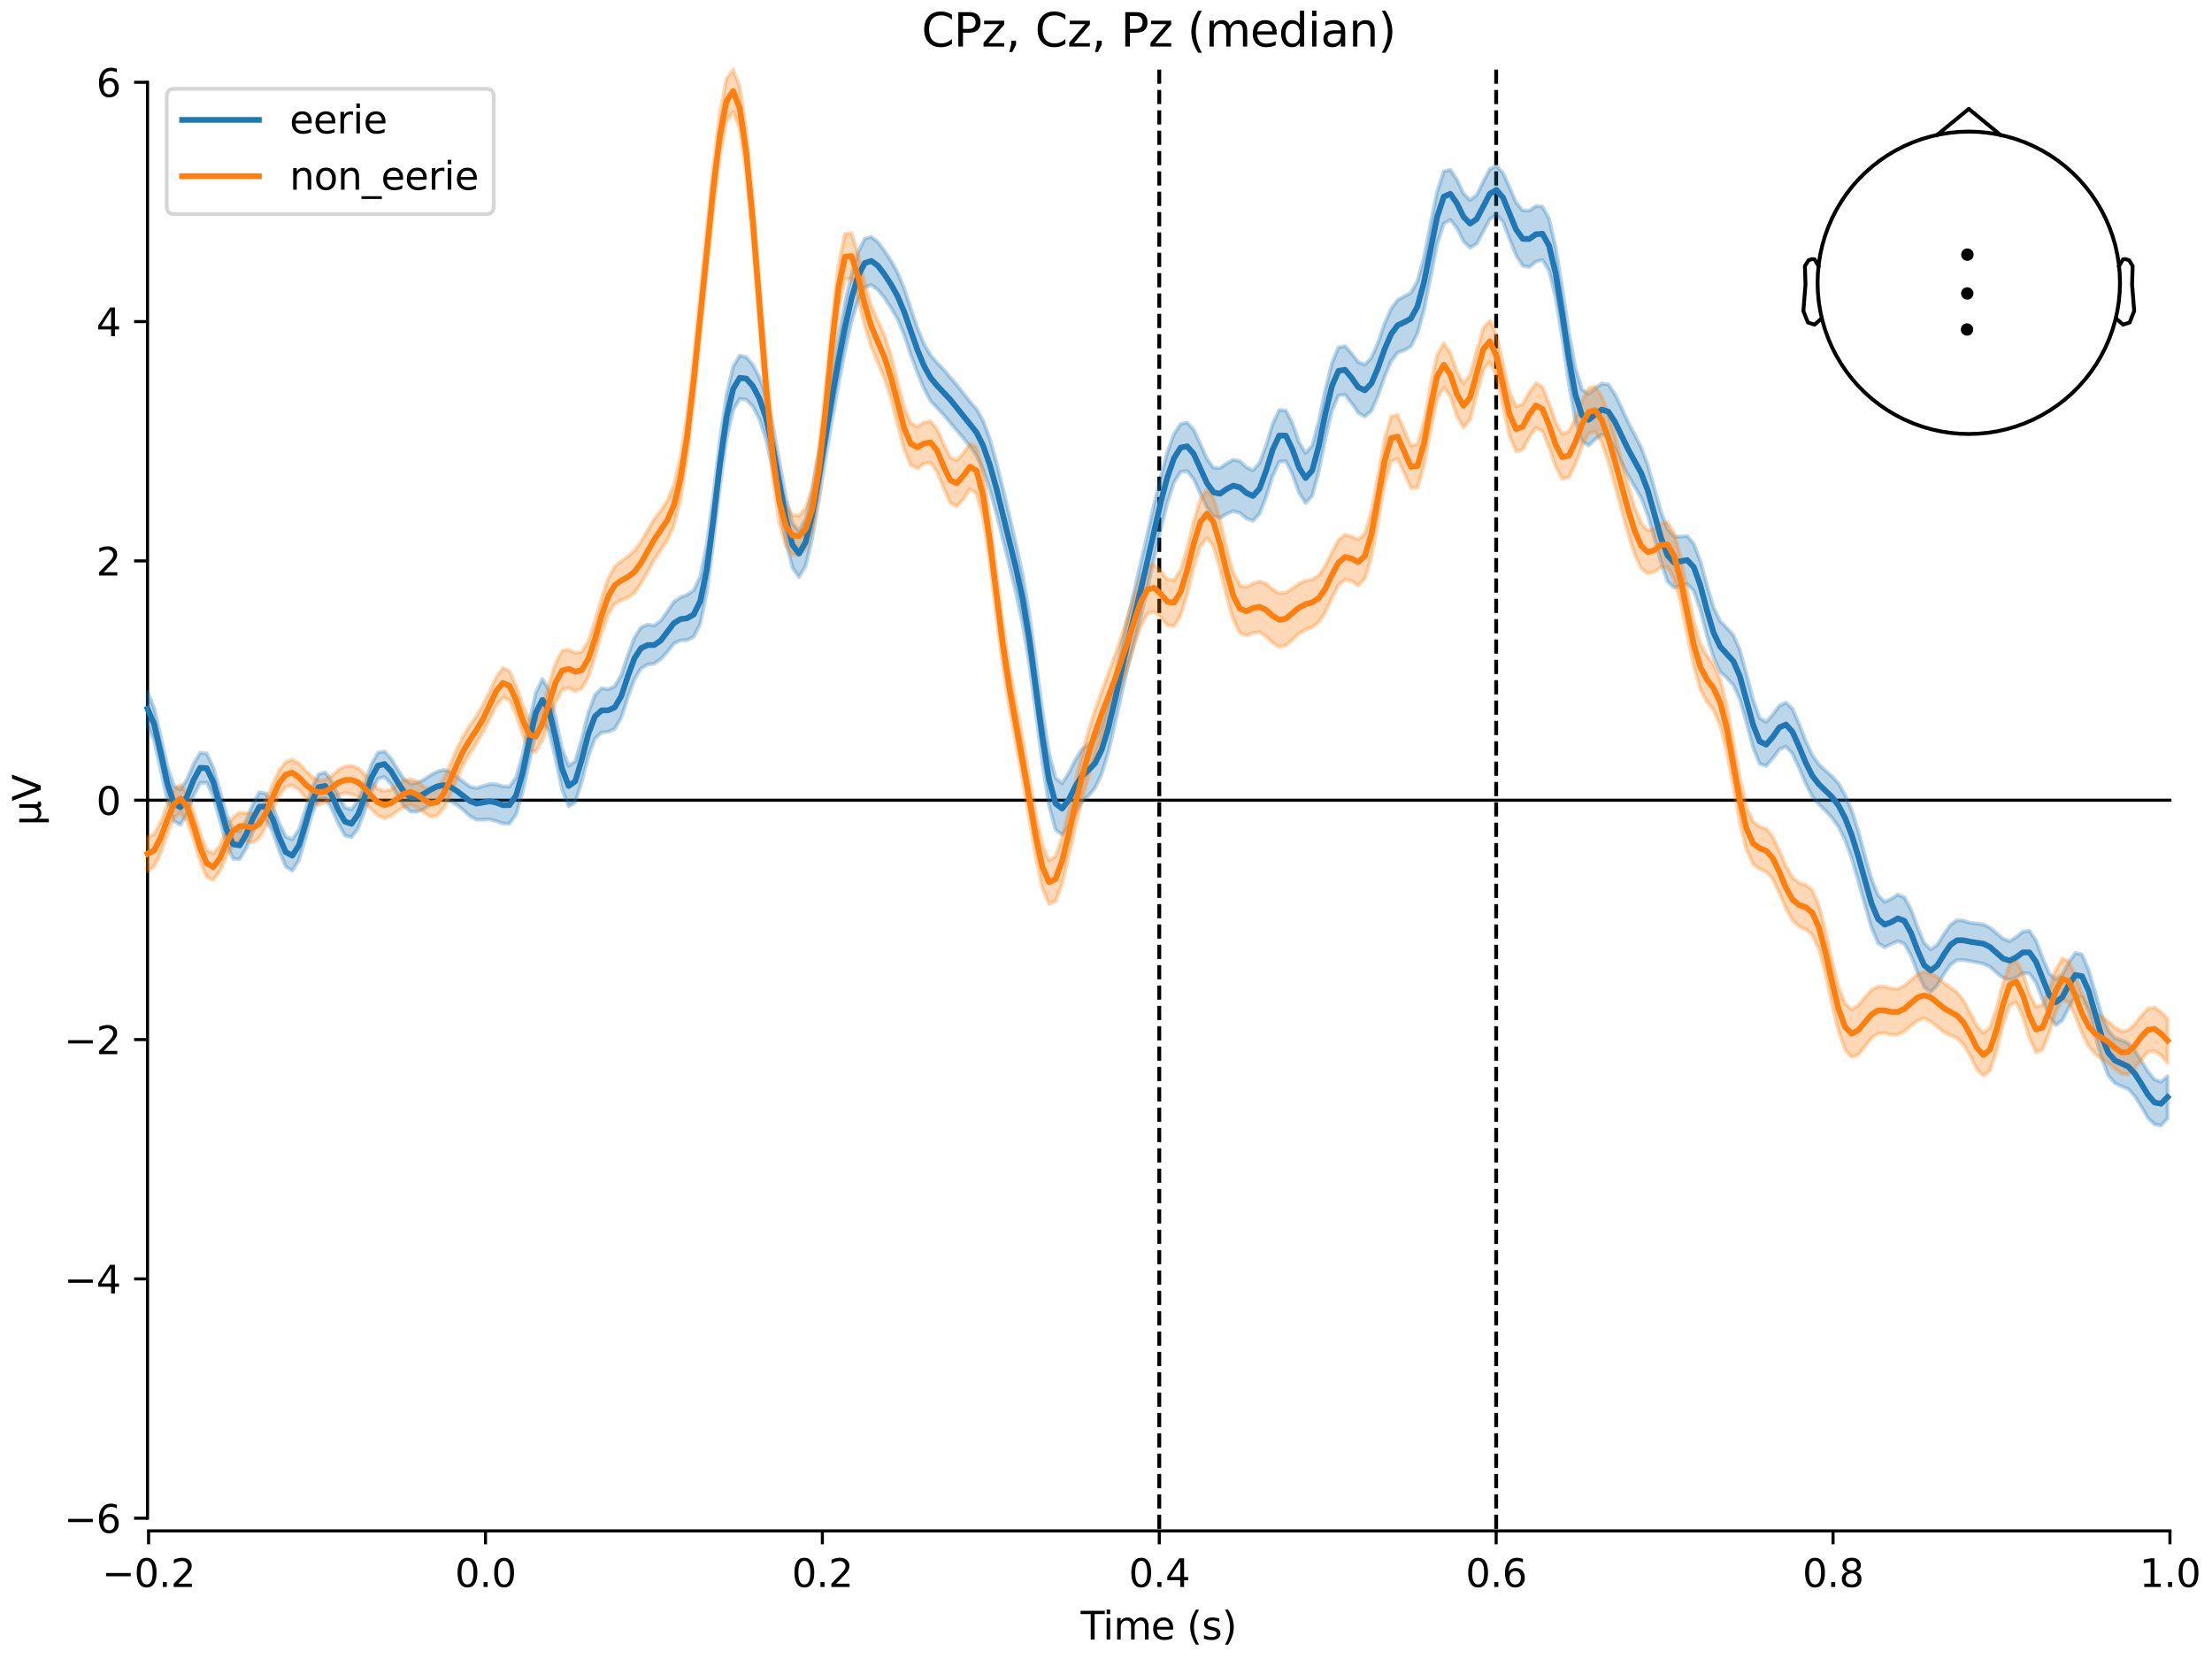 <?xml version="1.0" encoding="utf-8" standalone="no"?>
<!DOCTYPE svg PUBLIC "-//W3C//DTD SVG 1.1//EN"
  "http://www.w3.org/Graphics/SVG/1.1/DTD/svg11.dtd">
<svg xmlns:xlink="http://www.w3.org/1999/xlink" width="576pt" height="432pt" viewBox="0 0 576 432" xmlns="http://www.w3.org/2000/svg" version="1.1">
 <defs>
  <style type="text/css">*{stroke-linejoin: round; stroke-linecap: butt}</style>
 </defs>
 <g id="figure_1">
  <g id="patch_1">
   <path d="M 0 432 
L 576 432 
L 576 0 
L 0 0 
z
" style="fill: #ffffff"/>
  </g>
  <g id="axes_1">
   <g id="patch_2">
    <path d="M 38.421 398.644 
L 565.048 398.644 
L 565.048 18.118 
L 38.421 18.118 
L 38.421 398.644 
z
" style="fill: none; opacity: 0"/>
   </g>
   <g id="patch_3">
    <path d="M 38.421 395.341 
L 38.421 21.421 
" style="fill: none; stroke: #000000; stroke-width: 0.8; stroke-linejoin: miter; stroke-linecap: square"/>
   </g>
   <g id="LineCollection_1">
    <path d="M 301.871 18.118 
L 301.871 398.644 
" clip-path="url(#pde6bb5e20a)" style="fill: none; stroke-dasharray: 3.7,1.6; stroke-dashoffset: 0; stroke: #000000"/>
    <path d="M 389.597 18.118 
L 389.597 398.644 
" clip-path="url(#pde6bb5e20a)" style="fill: none; stroke-dasharray: 3.7,1.6; stroke-dashoffset: 0; stroke: #000000"/>
   </g>
   <g id="matplotlib.axis_1">
    <g id="xtick_1">
     <g id="line2d_1">
      <defs>
       <path id="mea0dde6321" d="M 0 0 
L 0 3.5 
" style="stroke: #000000; stroke-width: 0.8"/>
      </defs>
      <g>
       <use xlink:href="#mea0dde6321" x="38.695" y="398.644" style="stroke: #000000; stroke-width: 0.8"/>
      </g>
     </g>
     <g id="text_1">
      <!-- −0.2 -->
      <g transform="translate(26.553 413.242) scale(0.1 -0.1)">
       <defs>
        <path id="DejaVuSans-2212" d="M 678 2272 
L 4684 2272 
L 4684 1741 
L 678 1741 
L 678 2272 
z
" transform="scale(0.016)"/>
        <path id="DejaVuSans-30" d="M 2034 4250 
Q 1547 4250 1301 3770 
Q 1056 3291 1056 2328 
Q 1056 1369 1301 889 
Q 1547 409 2034 409 
Q 2525 409 2770 889 
Q 3016 1369 3016 2328 
Q 3016 3291 2770 3770 
Q 2525 4250 2034 4250 
z
M 2034 4750 
Q 2819 4750 3233 4129 
Q 3647 3509 3647 2328 
Q 3647 1150 3233 529 
Q 2819 -91 2034 -91 
Q 1250 -91 836 529 
Q 422 1150 422 2328 
Q 422 3509 836 4129 
Q 1250 4750 2034 4750 
z
" transform="scale(0.016)"/>
        <path id="DejaVuSans-2e" d="M 684 794 
L 1344 794 
L 1344 0 
L 684 0 
L 684 794 
z
" transform="scale(0.016)"/>
        <path id="DejaVuSans-32" d="M 1228 531 
L 3431 531 
L 3431 0 
L 469 0 
L 469 531 
Q 828 903 1448 1529 
Q 2069 2156 2228 2338 
Q 2531 2678 2651 2914 
Q 2772 3150 2772 3378 
Q 2772 3750 2511 3984 
Q 2250 4219 1831 4219 
Q 1534 4219 1204 4116 
Q 875 4013 500 3803 
L 500 4441 
Q 881 4594 1212 4672 
Q 1544 4750 1819 4750 
Q 2544 4750 2975 4387 
Q 3406 4025 3406 3419 
Q 3406 3131 3298 2873 
Q 3191 2616 2906 2266 
Q 2828 2175 2409 1742 
Q 1991 1309 1228 531 
z
" transform="scale(0.016)"/>
       </defs>
       <use xlink:href="#DejaVuSans-2212"/>
       <use xlink:href="#DejaVuSans-30" transform="translate(83.789 0)"/>
       <use xlink:href="#DejaVuSans-2e" transform="translate(147.412 0)"/>
       <use xlink:href="#DejaVuSans-32" transform="translate(179.199 0)"/>
      </g>
     </g>
    </g>
    <g id="xtick_2">
     <g id="line2d_2">
      <g>
       <use xlink:href="#mea0dde6321" x="126.42" y="398.644" style="stroke: #000000; stroke-width: 0.8"/>
      </g>
     </g>
     <g id="text_2">
      <!-- 0.0 -->
      <g transform="translate(118.469 413.242) scale(0.1 -0.1)">
       <use xlink:href="#DejaVuSans-30"/>
       <use xlink:href="#DejaVuSans-2e" transform="translate(63.623 0)"/>
       <use xlink:href="#DejaVuSans-30" transform="translate(95.41 0)"/>
      </g>
     </g>
    </g>
    <g id="xtick_3">
     <g id="line2d_3">
      <g>
       <use xlink:href="#mea0dde6321" x="214.146" y="398.644" style="stroke: #000000; stroke-width: 0.8"/>
      </g>
     </g>
     <g id="text_3">
      <!-- 0.2 -->
      <g transform="translate(206.194 413.242) scale(0.1 -0.1)">
       <use xlink:href="#DejaVuSans-30"/>
       <use xlink:href="#DejaVuSans-2e" transform="translate(63.623 0)"/>
       <use xlink:href="#DejaVuSans-32" transform="translate(95.41 0)"/>
      </g>
     </g>
    </g>
    <g id="xtick_4">
     <g id="line2d_4">
      <g>
       <use xlink:href="#mea0dde6321" x="301.871" y="398.644" style="stroke: #000000; stroke-width: 0.8"/>
      </g>
     </g>
     <g id="text_4">
      <!-- 0.4 -->
      <g transform="translate(293.92 413.242) scale(0.1 -0.1)">
       <defs>
        <path id="DejaVuSans-34" d="M 2419 4116 
L 825 1625 
L 2419 1625 
L 2419 4116 
z
M 2253 4666 
L 3047 4666 
L 3047 1625 
L 3713 1625 
L 3713 1100 
L 3047 1100 
L 3047 0 
L 2419 0 
L 2419 1100 
L 313 1100 
L 313 1709 
L 2253 4666 
z
" transform="scale(0.016)"/>
       </defs>
       <use xlink:href="#DejaVuSans-30"/>
       <use xlink:href="#DejaVuSans-2e" transform="translate(63.623 0)"/>
       <use xlink:href="#DejaVuSans-34" transform="translate(95.41 0)"/>
      </g>
     </g>
    </g>
    <g id="xtick_5">
     <g id="line2d_5">
      <g>
       <use xlink:href="#mea0dde6321" x="389.597" y="398.644" style="stroke: #000000; stroke-width: 0.8"/>
      </g>
     </g>
     <g id="text_5">
      <!-- 0.6 -->
      <g transform="translate(381.645 413.242) scale(0.1 -0.1)">
       <defs>
        <path id="DejaVuSans-36" d="M 2113 2584 
Q 1688 2584 1439 2293 
Q 1191 2003 1191 1497 
Q 1191 994 1439 701 
Q 1688 409 2113 409 
Q 2538 409 2786 701 
Q 3034 994 3034 1497 
Q 3034 2003 2786 2293 
Q 2538 2584 2113 2584 
z
M 3366 4563 
L 3366 3988 
Q 3128 4100 2886 4159 
Q 2644 4219 2406 4219 
Q 1781 4219 1451 3797 
Q 1122 3375 1075 2522 
Q 1259 2794 1537 2939 
Q 1816 3084 2150 3084 
Q 2853 3084 3261 2657 
Q 3669 2231 3669 1497 
Q 3669 778 3244 343 
Q 2819 -91 2113 -91 
Q 1303 -91 875 529 
Q 447 1150 447 2328 
Q 447 3434 972 4092 
Q 1497 4750 2381 4750 
Q 2619 4750 2861 4703 
Q 3103 4656 3366 4563 
z
" transform="scale(0.016)"/>
       </defs>
       <use xlink:href="#DejaVuSans-30"/>
       <use xlink:href="#DejaVuSans-2e" transform="translate(63.623 0)"/>
       <use xlink:href="#DejaVuSans-36" transform="translate(95.41 0)"/>
      </g>
     </g>
    </g>
    <g id="xtick_6">
     <g id="line2d_6">
      <g>
       <use xlink:href="#mea0dde6321" x="477.323" y="398.644" style="stroke: #000000; stroke-width: 0.8"/>
      </g>
     </g>
     <g id="text_6">
      <!-- 0.8 -->
      <g transform="translate(469.371 413.242) scale(0.1 -0.1)">
       <defs>
        <path id="DejaVuSans-38" d="M 2034 2216 
Q 1584 2216 1326 1975 
Q 1069 1734 1069 1313 
Q 1069 891 1326 650 
Q 1584 409 2034 409 
Q 2484 409 2743 651 
Q 3003 894 3003 1313 
Q 3003 1734 2745 1975 
Q 2488 2216 2034 2216 
z
M 1403 2484 
Q 997 2584 770 2862 
Q 544 3141 544 3541 
Q 544 4100 942 4425 
Q 1341 4750 2034 4750 
Q 2731 4750 3128 4425 
Q 3525 4100 3525 3541 
Q 3525 3141 3298 2862 
Q 3072 2584 2669 2484 
Q 3125 2378 3379 2068 
Q 3634 1759 3634 1313 
Q 3634 634 3220 271 
Q 2806 -91 2034 -91 
Q 1263 -91 848 271 
Q 434 634 434 1313 
Q 434 1759 690 2068 
Q 947 2378 1403 2484 
z
M 1172 3481 
Q 1172 3119 1398 2916 
Q 1625 2713 2034 2713 
Q 2441 2713 2670 2916 
Q 2900 3119 2900 3481 
Q 2900 3844 2670 4047 
Q 2441 4250 2034 4250 
Q 1625 4250 1398 4047 
Q 1172 3844 1172 3481 
z
" transform="scale(0.016)"/>
       </defs>
       <use xlink:href="#DejaVuSans-30"/>
       <use xlink:href="#DejaVuSans-2e" transform="translate(63.623 0)"/>
       <use xlink:href="#DejaVuSans-38" transform="translate(95.41 0)"/>
      </g>
     </g>
    </g>
    <g id="xtick_7">
     <g id="line2d_7">
      <g>
       <use xlink:href="#mea0dde6321" x="565.048" y="398.644" style="stroke: #000000; stroke-width: 0.8"/>
      </g>
     </g>
     <g id="text_7">
      <!-- 1.0 -->
      <g transform="translate(557.097 413.242) scale(0.1 -0.1)">
       <defs>
        <path id="DejaVuSans-31" d="M 794 531 
L 1825 531 
L 1825 4091 
L 703 3866 
L 703 4441 
L 1819 4666 
L 2450 4666 
L 2450 531 
L 3481 531 
L 3481 0 
L 794 0 
L 794 531 
z
" transform="scale(0.016)"/>
       </defs>
       <use xlink:href="#DejaVuSans-31"/>
       <use xlink:href="#DejaVuSans-2e" transform="translate(63.623 0)"/>
       <use xlink:href="#DejaVuSans-30" transform="translate(95.41 0)"/>
      </g>
     </g>
    </g>
    <g id="text_8">
     <!-- Time (s) -->
     <g transform="translate(281.405 426.92) scale(0.1 -0.1)">
      <defs>
       <path id="DejaVuSans-54" d="M -19 4666 
L 3928 4666 
L 3928 4134 
L 2272 4134 
L 2272 0 
L 1638 0 
L 1638 4134 
L -19 4134 
L -19 4666 
z
" transform="scale(0.016)"/>
       <path id="DejaVuSans-69" d="M 603 3500 
L 1178 3500 
L 1178 0 
L 603 0 
L 603 3500 
z
M 603 4863 
L 1178 4863 
L 1178 4134 
L 603 4134 
L 603 4863 
z
" transform="scale(0.016)"/>
       <path id="DejaVuSans-6d" d="M 3328 2828 
Q 3544 3216 3844 3400 
Q 4144 3584 4550 3584 
Q 5097 3584 5394 3201 
Q 5691 2819 5691 2113 
L 5691 0 
L 5113 0 
L 5113 2094 
Q 5113 2597 4934 2840 
Q 4756 3084 4391 3084 
Q 3944 3084 3684 2787 
Q 3425 2491 3425 1978 
L 3425 0 
L 2847 0 
L 2847 2094 
Q 2847 2600 2669 2842 
Q 2491 3084 2119 3084 
Q 1678 3084 1418 2786 
Q 1159 2488 1159 1978 
L 1159 0 
L 581 0 
L 581 3500 
L 1159 3500 
L 1159 2956 
Q 1356 3278 1631 3431 
Q 1906 3584 2284 3584 
Q 2666 3584 2933 3390 
Q 3200 3197 3328 2828 
z
" transform="scale(0.016)"/>
       <path id="DejaVuSans-65" d="M 3597 1894 
L 3597 1613 
L 953 1613 
Q 991 1019 1311 708 
Q 1631 397 2203 397 
Q 2534 397 2845 478 
Q 3156 559 3463 722 
L 3463 178 
Q 3153 47 2828 -22 
Q 2503 -91 2169 -91 
Q 1331 -91 842 396 
Q 353 884 353 1716 
Q 353 2575 817 3079 
Q 1281 3584 2069 3584 
Q 2775 3584 3186 3129 
Q 3597 2675 3597 1894 
z
M 3022 2063 
Q 3016 2534 2758 2815 
Q 2500 3097 2075 3097 
Q 1594 3097 1305 2825 
Q 1016 2553 972 2059 
L 3022 2063 
z
" transform="scale(0.016)"/>
       <path id="DejaVuSans-20" transform="scale(0.016)"/>
       <path id="DejaVuSans-28" d="M 1984 4856 
Q 1566 4138 1362 3434 
Q 1159 2731 1159 2009 
Q 1159 1288 1364 580 
Q 1569 -128 1984 -844 
L 1484 -844 
Q 1016 -109 783 600 
Q 550 1309 550 2009 
Q 550 2706 781 3412 
Q 1013 4119 1484 4856 
L 1984 4856 
z
" transform="scale(0.016)"/>
       <path id="DejaVuSans-73" d="M 2834 3397 
L 2834 2853 
Q 2591 2978 2328 3040 
Q 2066 3103 1784 3103 
Q 1356 3103 1142 2972 
Q 928 2841 928 2578 
Q 928 2378 1081 2264 
Q 1234 2150 1697 2047 
L 1894 2003 
Q 2506 1872 2764 1633 
Q 3022 1394 3022 966 
Q 3022 478 2636 193 
Q 2250 -91 1575 -91 
Q 1294 -91 989 -36 
Q 684 19 347 128 
L 347 722 
Q 666 556 975 473 
Q 1284 391 1588 391 
Q 1994 391 2212 530 
Q 2431 669 2431 922 
Q 2431 1156 2273 1281 
Q 2116 1406 1581 1522 
L 1381 1569 
Q 847 1681 609 1914 
Q 372 2147 372 2553 
Q 372 3047 722 3315 
Q 1072 3584 1716 3584 
Q 2034 3584 2315 3537 
Q 2597 3491 2834 3397 
z
" transform="scale(0.016)"/>
       <path id="DejaVuSans-29" d="M 513 4856 
L 1013 4856 
Q 1481 4119 1714 3412 
Q 1947 2706 1947 2009 
Q 1947 1309 1714 600 
Q 1481 -109 1013 -844 
L 513 -844 
Q 928 -128 1133 580 
Q 1338 1288 1338 2009 
Q 1338 2731 1133 3434 
Q 928 4138 513 4856 
z
" transform="scale(0.016)"/>
      </defs>
      <use xlink:href="#DejaVuSans-54"/>
      <use xlink:href="#DejaVuSans-69" transform="translate(57.959 0)"/>
      <use xlink:href="#DejaVuSans-6d" transform="translate(85.742 0)"/>
      <use xlink:href="#DejaVuSans-65" transform="translate(183.154 0)"/>
      <use xlink:href="#DejaVuSans-20" transform="translate(244.678 0)"/>
      <use xlink:href="#DejaVuSans-28" transform="translate(276.465 0)"/>
      <use xlink:href="#DejaVuSans-73" transform="translate(315.479 0)"/>
      <use xlink:href="#DejaVuSans-29" transform="translate(367.578 0)"/>
     </g>
    </g>
   </g>
   <g id="matplotlib.axis_2">
    <g id="ytick_1">
     <g id="line2d_8">
      <defs>
       <path id="m5234a32877" d="M 0 0 
L -3.5 0 
" style="stroke: #000000; stroke-width: 0.8"/>
      </defs>
      <g>
       <use xlink:href="#m5234a32877" x="38.421" y="395.341" style="stroke: #000000; stroke-width: 0.8"/>
      </g>
     </g>
     <g id="text_9">
      <!-- −6 -->
      <g transform="translate(16.678 399.14) scale(0.1 -0.1)">
       <use xlink:href="#DejaVuSans-2212"/>
       <use xlink:href="#DejaVuSans-36" transform="translate(83.789 0)"/>
      </g>
     </g>
    </g>
    <g id="ytick_2">
     <g id="line2d_9">
      <g>
       <use xlink:href="#m5234a32877" x="38.421" y="333.021" style="stroke: #000000; stroke-width: 0.8"/>
      </g>
     </g>
     <g id="text_10">
      <!-- −4 -->
      <g transform="translate(16.678 336.82) scale(0.1 -0.1)">
       <use xlink:href="#DejaVuSans-2212"/>
       <use xlink:href="#DejaVuSans-34" transform="translate(83.789 0)"/>
      </g>
     </g>
    </g>
    <g id="ytick_3">
     <g id="line2d_10">
      <g>
       <use xlink:href="#m5234a32877" x="38.421" y="270.701" style="stroke: #000000; stroke-width: 0.8"/>
      </g>
     </g>
     <g id="text_11">
      <!-- −2 -->
      <g transform="translate(16.678 274.5) scale(0.1 -0.1)">
       <use xlink:href="#DejaVuSans-2212"/>
       <use xlink:href="#DejaVuSans-32" transform="translate(83.789 0)"/>
      </g>
     </g>
    </g>
    <g id="ytick_4">
     <g id="line2d_11">
      <g>
       <use xlink:href="#m5234a32877" x="38.421" y="208.381" style="stroke: #000000; stroke-width: 0.8"/>
      </g>
     </g>
     <g id="text_12">
      <!-- 0 -->
      <g transform="translate(25.058 212.18) scale(0.1 -0.1)">
       <use xlink:href="#DejaVuSans-30"/>
      </g>
     </g>
    </g>
    <g id="ytick_5">
     <g id="line2d_12">
      <g>
       <use xlink:href="#m5234a32877" x="38.421" y="146.061" style="stroke: #000000; stroke-width: 0.8"/>
      </g>
     </g>
     <g id="text_13">
      <!-- 2 -->
      <g transform="translate(25.058 149.86) scale(0.1 -0.1)">
       <use xlink:href="#DejaVuSans-32"/>
      </g>
     </g>
    </g>
    <g id="ytick_6">
     <g id="line2d_13">
      <g>
       <use xlink:href="#m5234a32877" x="38.421" y="83.741" style="stroke: #000000; stroke-width: 0.8"/>
      </g>
     </g>
     <g id="text_14">
      <!-- 4 -->
      <g transform="translate(25.058 87.54) scale(0.1 -0.1)">
       <use xlink:href="#DejaVuSans-34"/>
      </g>
     </g>
    </g>
    <g id="ytick_7">
     <g id="line2d_14">
      <g>
       <use xlink:href="#m5234a32877" x="38.421" y="21.421" style="stroke: #000000; stroke-width: 0.8"/>
      </g>
     </g>
     <g id="text_15">
      <!-- 6 -->
      <g transform="translate(25.058 25.221) scale(0.1 -0.1)">
       <use xlink:href="#DejaVuSans-36"/>
      </g>
     </g>
    </g>
    <g id="text_16">
     <!-- µV -->
     <g transform="translate(10.599 214.982) rotate(-90) scale(0.1 -0.1)">
      <defs>
       <path id="DejaVuSans-b5" d="M 544 -1331 
L 544 3500 
L 1119 3500 
L 1119 1325 
Q 1119 872 1334 640 
Q 1550 409 1972 409 
Q 2434 409 2667 671 
Q 2900 934 2900 1459 
L 2900 3500 
L 3475 3500 
L 3475 806 
Q 3475 619 3529 530 
Q 3584 441 3700 441 
Q 3728 441 3778 458 
Q 3828 475 3916 513 
L 3916 50 
Q 3788 -22 3673 -56 
Q 3559 -91 3450 -91 
Q 3234 -91 3106 31 
Q 2978 153 2931 403 
Q 2775 156 2548 32 
Q 2322 -91 2016 -91 
Q 1697 -91 1473 31 
Q 1250 153 1119 397 
L 1119 -1331 
L 544 -1331 
z
" transform="scale(0.016)"/>
       <path id="DejaVuSans-56" d="M 1831 0 
L 50 4666 
L 709 4666 
L 2188 738 
L 3669 4666 
L 4325 4666 
L 2547 0 
L 1831 0 
z
" transform="scale(0.016)"/>
      </defs>
      <use xlink:href="#DejaVuSans-b5"/>
      <use xlink:href="#DejaVuSans-56" transform="translate(63.623 0)"/>
     </g>
    </g>
   </g>
   <g id="patch_4">
    <path d="M 38.695 398.644 
L 565.048 398.644 
" style="fill: none; stroke: #000000; stroke-width: 0.8; stroke-linejoin: miter; stroke-linecap: square"/>
   </g>
   <g id="patch_5">
    <path d="M 38.421 208.381 
L 565.048 208.381 
" style="fill: none; stroke: #000000; stroke-width: 0.8; stroke-linejoin: miter; stroke-linecap: square"/>
   </g>
   <g id="text_17">
    <!-- CPz, Cz, Pz (median) -->
    <g transform="translate(239.964 12.118) scale(0.12 -0.12)">
     <defs>
      <path id="DejaVuSans-43" d="M 4122 4306 
L 4122 3641 
Q 3803 3938 3442 4084 
Q 3081 4231 2675 4231 
Q 1875 4231 1450 3742 
Q 1025 3253 1025 2328 
Q 1025 1406 1450 917 
Q 1875 428 2675 428 
Q 3081 428 3442 575 
Q 3803 722 4122 1019 
L 4122 359 
Q 3791 134 3420 21 
Q 3050 -91 2638 -91 
Q 1578 -91 968 557 
Q 359 1206 359 2328 
Q 359 3453 968 4101 
Q 1578 4750 2638 4750 
Q 3056 4750 3426 4639 
Q 3797 4528 4122 4306 
z
" transform="scale(0.016)"/>
      <path id="DejaVuSans-50" d="M 1259 4147 
L 1259 2394 
L 2053 2394 
Q 2494 2394 2734 2622 
Q 2975 2850 2975 3272 
Q 2975 3691 2734 3919 
Q 2494 4147 2053 4147 
L 1259 4147 
z
M 628 4666 
L 2053 4666 
Q 2838 4666 3239 4311 
Q 3641 3956 3641 3272 
Q 3641 2581 3239 2228 
Q 2838 1875 2053 1875 
L 1259 1875 
L 1259 0 
L 628 0 
L 628 4666 
z
" transform="scale(0.016)"/>
      <path id="DejaVuSans-7a" d="M 353 3500 
L 3084 3500 
L 3084 2975 
L 922 459 
L 3084 459 
L 3084 0 
L 275 0 
L 275 525 
L 2438 3041 
L 353 3041 
L 353 3500 
z
" transform="scale(0.016)"/>
      <path id="DejaVuSans-2c" d="M 750 794 
L 1409 794 
L 1409 256 
L 897 -744 
L 494 -744 
L 750 256 
L 750 794 
z
" transform="scale(0.016)"/>
      <path id="DejaVuSans-64" d="M 2906 2969 
L 2906 4863 
L 3481 4863 
L 3481 0 
L 2906 0 
L 2906 525 
Q 2725 213 2448 61 
Q 2172 -91 1784 -91 
Q 1150 -91 751 415 
Q 353 922 353 1747 
Q 353 2572 751 3078 
Q 1150 3584 1784 3584 
Q 2172 3584 2448 3432 
Q 2725 3281 2906 2969 
z
M 947 1747 
Q 947 1113 1208 752 
Q 1469 391 1925 391 
Q 2381 391 2643 752 
Q 2906 1113 2906 1747 
Q 2906 2381 2643 2742 
Q 2381 3103 1925 3103 
Q 1469 3103 1208 2742 
Q 947 2381 947 1747 
z
" transform="scale(0.016)"/>
      <path id="DejaVuSans-61" d="M 2194 1759 
Q 1497 1759 1228 1600 
Q 959 1441 959 1056 
Q 959 750 1161 570 
Q 1363 391 1709 391 
Q 2188 391 2477 730 
Q 2766 1069 2766 1631 
L 2766 1759 
L 2194 1759 
z
M 3341 1997 
L 3341 0 
L 2766 0 
L 2766 531 
Q 2569 213 2275 61 
Q 1981 -91 1556 -91 
Q 1019 -91 701 211 
Q 384 513 384 1019 
Q 384 1609 779 1909 
Q 1175 2209 1959 2209 
L 2766 2209 
L 2766 2266 
Q 2766 2663 2505 2880 
Q 2244 3097 1772 3097 
Q 1472 3097 1187 3025 
Q 903 2953 641 2809 
L 641 3341 
Q 956 3463 1253 3523 
Q 1550 3584 1831 3584 
Q 2591 3584 2966 3190 
Q 3341 2797 3341 1997 
z
" transform="scale(0.016)"/>
      <path id="DejaVuSans-6e" d="M 3513 2113 
L 3513 0 
L 2938 0 
L 2938 2094 
Q 2938 2591 2744 2837 
Q 2550 3084 2163 3084 
Q 1697 3084 1428 2787 
Q 1159 2491 1159 1978 
L 1159 0 
L 581 0 
L 581 3500 
L 1159 3500 
L 1159 2956 
Q 1366 3272 1645 3428 
Q 1925 3584 2291 3584 
Q 2894 3584 3203 3211 
Q 3513 2838 3513 2113 
z
" transform="scale(0.016)"/>
     </defs>
     <use xlink:href="#DejaVuSans-43"/>
     <use xlink:href="#DejaVuSans-50" transform="translate(69.824 0)"/>
     <use xlink:href="#DejaVuSans-7a" transform="translate(130.127 0)"/>
     <use xlink:href="#DejaVuSans-2c" transform="translate(182.617 0)"/>
     <use xlink:href="#DejaVuSans-20" transform="translate(214.404 0)"/>
     <use xlink:href="#DejaVuSans-43" transform="translate(246.191 0)"/>
     <use xlink:href="#DejaVuSans-7a" transform="translate(316.016 0)"/>
     <use xlink:href="#DejaVuSans-2c" transform="translate(368.506 0)"/>
     <use xlink:href="#DejaVuSans-20" transform="translate(400.293 0)"/>
     <use xlink:href="#DejaVuSans-50" transform="translate(432.08 0)"/>
     <use xlink:href="#DejaVuSans-7a" transform="translate(492.383 0)"/>
     <use xlink:href="#DejaVuSans-20" transform="translate(544.873 0)"/>
     <use xlink:href="#DejaVuSans-28" transform="translate(576.66 0)"/>
     <use xlink:href="#DejaVuSans-6d" transform="translate(615.674 0)"/>
     <use xlink:href="#DejaVuSans-65" transform="translate(713.086 0)"/>
     <use xlink:href="#DejaVuSans-64" transform="translate(774.609 0)"/>
     <use xlink:href="#DejaVuSans-69" transform="translate(838.086 0)"/>
     <use xlink:href="#DejaVuSans-61" transform="translate(865.869 0)"/>
     <use xlink:href="#DejaVuSans-6e" transform="translate(927.148 0)"/>
     <use xlink:href="#DejaVuSans-29" transform="translate(990.527 0)"/>
    </g>
   </g>
   <g id="legend_1">
    <g id="patch_6">
     <path d="M 45.421 55.753 
L 126.563 55.753 
Q 128.563 55.753 128.563 53.753 
L 128.563 25.118 
Q 128.563 23.118 126.563 23.118 
L 45.421 23.118 
Q 43.421 23.118 43.421 25.118 
L 43.421 53.753 
Q 43.421 55.753 45.421 55.753 
z
" style="fill: #ffffff; opacity: 0.8; stroke: #cccccc; stroke-linejoin: miter"/>
    </g>
    <g id="line2d_15">
     <path d="M 47.421 31.217 
L 57.421 31.217 
L 67.421 31.217 
" style="fill: none; stroke: #1f77b4; stroke-width: 1.5; stroke-linecap: square"/>
    </g>
    <g id="text_18">
     <!-- eerie -->
     <g transform="translate(75.421 34.717) scale(0.1 -0.1)">
      <defs>
       <path id="DejaVuSans-72" d="M 2631 2963 
Q 2534 3019 2420 3045 
Q 2306 3072 2169 3072 
Q 1681 3072 1420 2755 
Q 1159 2438 1159 1844 
L 1159 0 
L 581 0 
L 581 3500 
L 1159 3500 
L 1159 2956 
Q 1341 3275 1631 3429 
Q 1922 3584 2338 3584 
Q 2397 3584 2469 3576 
Q 2541 3569 2628 3553 
L 2631 2963 
z
" transform="scale(0.016)"/>
      </defs>
      <use xlink:href="#DejaVuSans-65"/>
      <use xlink:href="#DejaVuSans-65" transform="translate(61.523 0)"/>
      <use xlink:href="#DejaVuSans-72" transform="translate(123.047 0)"/>
      <use xlink:href="#DejaVuSans-69" transform="translate(164.16 0)"/>
      <use xlink:href="#DejaVuSans-65" transform="translate(191.943 0)"/>
     </g>
    </g>
    <g id="line2d_16">
     <path d="M 47.421 45.895 
L 57.421 45.895 
L 67.421 45.895 
" style="fill: none; stroke: #ff7f0e; stroke-width: 1.5; stroke-linecap: square"/>
    </g>
    <g id="text_19">
     <!-- non_eerie -->
     <g transform="translate(75.421 49.395) scale(0.1 -0.1)">
      <defs>
       <path id="DejaVuSans-6f" d="M 1959 3097 
Q 1497 3097 1228 2736 
Q 959 2375 959 1747 
Q 959 1119 1226 758 
Q 1494 397 1959 397 
Q 2419 397 2687 759 
Q 2956 1122 2956 1747 
Q 2956 2369 2687 2733 
Q 2419 3097 1959 3097 
z
M 1959 3584 
Q 2709 3584 3137 3096 
Q 3566 2609 3566 1747 
Q 3566 888 3137 398 
Q 2709 -91 1959 -91 
Q 1206 -91 779 398 
Q 353 888 353 1747 
Q 353 2609 779 3096 
Q 1206 3584 1959 3584 
z
" transform="scale(0.016)"/>
       <path id="DejaVuSans-5f" d="M 3263 -1063 
L 3263 -1509 
L -63 -1509 
L -63 -1063 
L 3263 -1063 
z
" transform="scale(0.016)"/>
      </defs>
      <use xlink:href="#DejaVuSans-6e"/>
      <use xlink:href="#DejaVuSans-6f" transform="translate(63.379 0)"/>
      <use xlink:href="#DejaVuSans-6e" transform="translate(124.561 0)"/>
      <use xlink:href="#DejaVuSans-5f" transform="translate(187.939 0)"/>
      <use xlink:href="#DejaVuSans-65" transform="translate(237.939 0)"/>
      <use xlink:href="#DejaVuSans-65" transform="translate(299.463 0)"/>
      <use xlink:href="#DejaVuSans-72" transform="translate(360.986 0)"/>
      <use xlink:href="#DejaVuSans-69" transform="translate(402.1 0)"/>
      <use xlink:href="#DejaVuSans-65" transform="translate(429.883 0)"/>
     </g>
    </g>
   </g>
   <g id="FillBetweenPolyCollection_1">
    <defs>
     <path id="md20a743125" d="M 38.421 -251.805 
L 38.421 -243.223 
L 40.134 -239.116 
L 41.847 -231.568 
L 43.561 -223.589 
L 45.274 -218.174 
L 46.988 -217.235 
L 48.701 -220.124 
L 50.414 -224.835 
L 52.128 -228.115 
L 53.841 -228.18 
L 55.554 -224.562 
L 57.268 -218.301 
L 58.981 -212.158 
L 60.695 -208.384 
L 62.408 -208.28 
L 64.121 -211.078 
L 65.835 -215.242 
L 67.548 -218.502 
L 69.262 -218.625 
L 70.975 -215.445 
L 72.688 -210.497 
L 74.402 -206.356 
L 76.115 -205.26 
L 77.829 -207.998 
L 79.542 -213.753 
L 81.255 -220.076 
L 82.969 -223.923 
L 84.682 -224.136 
L 86.395 -221.423 
L 88.109 -217.504 
L 89.822 -214.423 
L 91.536 -213.984 
L 93.249 -216.324 
L 94.962 -220.761 
L 96.676 -225.706 
L 98.389 -229.16 
L 100.103 -229.69 
L 101.816 -227.852 
L 103.529 -224.785 
L 105.243 -222.018 
L 106.956 -220.661 
L 108.67 -220.642 
L 110.383 -221.361 
L 112.096 -222.455 
L 113.81 -223.371 
L 115.523 -223.729 
L 117.237 -223.378 
L 118.95 -222.453 
L 120.663 -221.064 
L 122.377 -219.488 
L 124.09 -218.538 
L 125.803 -218.582 
L 127.517 -218.643 
L 129.23 -218.178 
L 130.944 -217.582 
L 132.657 -217.515 
L 134.37 -219.883 
L 136.084 -225.651 
L 137.797 -233.572 
L 139.511 -240.772 
L 141.224 -244.071 
L 142.937 -241.741 
L 144.651 -234.501 
L 146.364 -226.426 
L 148.078 -222.028 
L 149.791 -223.057 
L 151.504 -228.541 
L 153.218 -235.172 
L 154.931 -239.654 
L 156.644 -241.265 
L 158.358 -241.456 
L 160.071 -242.18 
L 161.785 -245.133 
L 163.498 -250.51 
L 165.211 -255.11 
L 166.925 -257.944 
L 168.638 -258.971 
L 170.352 -259.17 
L 172.065 -260.381 
L 173.778 -262.263 
L 175.492 -264.415 
L 177.205 -265.258 
L 178.919 -265.311 
L 180.632 -266.179 
L 182.345 -269.569 
L 184.059 -277.836 
L 185.772 -290.989 
L 187.486 -305.598 
L 189.199 -317.775 
L 190.912 -325.28 
L 192.626 -328.095 
L 194.339 -327.955 
L 196.052 -326.112 
L 197.766 -322.817 
L 199.479 -317.597 
L 201.193 -309.91 
L 202.906 -300.514 
L 204.619 -291.252 
L 206.333 -284.2 
L 208.046 -281.75 
L 209.76 -284.555 
L 211.473 -291.714 
L 213.186 -301.439 
L 214.9 -312.222 
L 216.613 -322.219 
L 218.327 -331.831 
L 220.04 -340.629 
L 221.753 -348.264 
L 223.467 -353.918 
L 225.18 -357.185 
L 226.893 -357.8 
L 228.607 -356.511 
L 230.32 -354.408 
L 232.034 -351.825 
L 233.747 -348.844 
L 235.46 -344.743 
L 237.174 -339.592 
L 238.887 -334.995 
L 240.601 -330.837 
L 242.314 -327.595 
L 244.027 -325.763 
L 245.741 -323.965 
L 247.454 -321.88 
L 249.168 -319.869 
L 250.881 -317.904 
L 252.594 -315.72 
L 254.308 -313.258 
L 256.021 -309.667 
L 257.735 -304.572 
L 259.448 -298.445 
L 261.161 -291.474 
L 262.875 -284.621 
L 264.588 -277.517 
L 266.301 -269.438 
L 268.015 -259.075 
L 269.728 -246.317 
L 271.442 -233.292 
L 273.155 -222.229 
L 274.868 -215.923 
L 276.582 -214.633 
L 278.295 -216.779 
L 280.009 -220.252 
L 281.722 -223.177 
L 283.435 -224.775 
L 285.149 -226.808 
L 286.862 -230.478 
L 288.576 -236.041 
L 290.289 -243.339 
L 292.002 -251.038 
L 293.716 -258.449 
L 295.429 -265.08 
L 297.142 -271.681 
L 298.856 -279.029 
L 300.569 -286.724 
L 302.283 -294.365 
L 303.996 -301.144 
L 305.709 -306.375 
L 307.423 -309.104 
L 309.136 -309.357 
L 310.85 -307.202 
L 312.563 -303.477 
L 314.276 -299.891 
L 315.99 -297.573 
L 317.703 -297.129 
L 319.417 -298.176 
L 321.13 -298.899 
L 322.843 -298.434 
L 324.557 -297.026 
L 326.27 -296.353 
L 327.984 -298.209 
L 329.697 -302.631 
L 331.41 -308.047 
L 333.124 -311.774 
L 334.837 -311.904 
L 336.55 -308.485 
L 338.264 -303.685 
L 339.977 -301.013 
L 341.691 -302.872 
L 343.404 -309.184 
L 345.117 -317.749 
L 346.831 -325.042 
L 348.544 -329.001 
L 350.258 -329.206 
L 351.971 -326.99 
L 353.684 -324.493 
L 355.398 -323.539 
L 357.111 -325.003 
L 358.825 -328.96 
L 360.538 -333.884 
L 362.251 -337.941 
L 363.965 -340.195 
L 365.678 -340.79 
L 367.391 -341.797 
L 369.105 -345.223 
L 370.818 -351.329 
L 372.532 -359.848 
L 374.245 -368.487 
L 375.958 -373.779 
L 377.672 -374.72 
L 379.385 -372.623 
L 381.099 -369.169 
L 382.812 -367.524 
L 384.525 -368.555 
L 386.239 -371.698 
L 387.952 -374.934 
L 389.666 -376.09 
L 391.379 -374.246 
L 393.092 -369.78 
L 394.806 -365.481 
L 396.519 -362.788 
L 398.233 -362.485 
L 399.946 -363.859 
L 401.659 -364.342 
L 403.373 -361.529 
L 405.086 -354.462 
L 406.799 -344.002 
L 408.513 -332.199 
L 410.226 -322.403 
L 411.94 -317.15 
L 413.653 -315.985 
L 415.366 -317.575 
L 417.08 -318.831 
L 418.793 -318.099 
L 420.507 -315.131 
L 422.22 -311.604 
L 423.933 -308.223 
L 425.647 -305.292 
L 427.36 -302.394 
L 429.074 -297.892 
L 430.787 -291.922 
L 432.5 -285.699 
L 434.214 -280.577 
L 435.927 -278.967 
L 437.64 -279.391 
L 439.354 -279.927 
L 441.067 -278.105 
L 442.781 -273.173 
L 444.494 -266.468 
L 446.207 -260.816 
L 447.921 -257.059 
L 449.634 -255.526 
L 451.348 -253.631 
L 453.061 -249.902 
L 454.774 -243.861 
L 456.488 -237.352 
L 458.201 -233.112 
L 459.915 -232.561 
L 461.628 -234.558 
L 463.341 -236.831 
L 465.055 -237.58 
L 466.768 -235.692 
L 468.482 -232.037 
L 470.195 -228.016 
L 471.908 -224.629 
L 473.622 -222.589 
L 475.335 -220.894 
L 477.048 -219.055 
L 478.762 -216.657 
L 480.475 -213.231 
L 482.189 -208.509 
L 483.902 -202.629 
L 485.615 -196.397 
L 487.329 -190.435 
L 489.042 -186.446 
L 490.756 -185.331 
L 492.469 -186.162 
L 494.182 -186.938 
L 495.896 -186.238 
L 497.609 -183.217 
L 499.323 -178.741 
L 501.036 -174.922 
L 502.749 -173.634 
L 504.463 -175.416 
L 506.176 -178.319 
L 507.889 -180.769 
L 509.603 -181.994 
L 511.316 -181.998 
L 513.03 -181.728 
L 514.743 -181.402 
L 516.456 -181.051 
L 518.17 -180.281 
L 519.883 -178.698 
L 521.597 -177.376 
L 523.31 -176.8 
L 525.023 -177.446 
L 526.737 -178.576 
L 528.45 -178.528 
L 530.164 -176.113 
L 531.877 -171.777 
L 533.59 -167.314 
L 535.304 -165.051 
L 537.017 -166.267 
L 538.731 -169.622 
L 540.444 -172.534 
L 542.157 -172.245 
L 543.871 -168.441 
L 545.584 -162.353 
L 547.297 -156.33 
L 549.011 -151.927 
L 550.724 -149.934 
L 552.438 -149.143 
L 554.151 -148.437 
L 555.864 -146.587 
L 557.578 -143.896 
L 559.291 -140.932 
L 561.005 -139.254 
L 562.718 -138.908 
L 564.431 -140.766 
L 564.431 -151.737 
L 564.431 -151.737 
L 562.718 -150.306 
L 561.005 -150.9 
L 559.291 -153.022 
L 557.578 -155.799 
L 555.864 -158.502 
L 554.151 -160.382 
L 552.438 -161.159 
L 550.724 -161.728 
L 549.011 -163.682 
L 547.297 -167.587 
L 545.584 -173.574 
L 543.871 -179.419 
L 542.157 -183.44 
L 540.444 -183.887 
L 538.731 -181.433 
L 537.017 -178.266 
L 535.304 -177.013 
L 533.59 -178.591 
L 531.877 -182.574 
L 530.164 -187.096 
L 528.45 -189.622 
L 526.737 -189.382 
L 525.023 -187.98 
L 523.31 -186.914 
L 521.597 -187.543 
L 519.883 -189.018 
L 518.17 -190.439 
L 516.456 -191.268 
L 514.743 -191.512 
L 513.03 -191.697 
L 511.316 -192.23 
L 509.603 -192.377 
L 507.889 -191.139 
L 506.176 -188.721 
L 504.463 -185.956 
L 502.749 -184.74 
L 501.036 -186.484 
L 499.323 -190.531 
L 497.609 -195.198 
L 495.896 -198.325 
L 494.182 -199.04 
L 492.469 -197.893 
L 490.756 -197.168 
L 489.042 -198.924 
L 487.329 -203.109 
L 485.615 -209.102 
L 483.902 -215.618 
L 482.189 -220.946 
L 480.475 -224.939 
L 478.762 -227.955 
L 477.048 -229.859 
L 475.335 -231.333 
L 473.622 -232.961 
L 471.908 -235.42 
L 470.195 -239.07 
L 468.482 -243.488 
L 466.768 -247.379 
L 465.055 -249.06 
L 463.341 -248.209 
L 461.628 -245.919 
L 459.915 -243.999 
L 458.201 -245.041 
L 456.488 -249.839 
L 454.774 -256.468 
L 453.061 -262.74 
L 451.348 -266.604 
L 449.634 -268.531 
L 447.921 -270.271 
L 446.207 -273.821 
L 444.494 -279.554 
L 442.781 -285.832 
L 441.067 -290.363 
L 439.354 -292.416 
L 437.64 -292.257 
L 435.927 -292.275 
L 434.214 -294.301 
L 432.5 -298.787 
L 430.787 -304.858 
L 429.074 -310.852 
L 427.36 -315.443 
L 425.647 -318.876 
L 423.933 -322.104 
L 422.22 -325.864 
L 420.507 -329.375 
L 418.793 -331.89 
L 417.08 -332.123 
L 415.366 -330.834 
L 413.653 -329.44 
L 411.94 -330.598 
L 410.226 -336.22 
L 408.513 -345.617 
L 406.799 -357.049 
L 405.086 -367.583 
L 403.373 -375.038 
L 401.659 -378.18 
L 399.946 -378.359 
L 398.233 -377.166 
L 396.519 -377.208 
L 394.806 -379.259 
L 393.092 -383.158 
L 391.379 -386.949 
L 389.666 -388.804 
L 387.952 -387.978 
L 386.239 -384.699 
L 384.525 -381.233 
L 382.812 -379.913 
L 381.099 -381.608 
L 379.385 -385.208 
L 377.672 -387.78 
L 375.958 -387.401 
L 374.245 -382.138 
L 372.532 -373.806 
L 370.818 -365.011 
L 369.105 -358.816 
L 367.391 -355.742 
L 365.678 -354.85 
L 363.965 -353.904 
L 362.251 -351.593 
L 360.538 -347.757 
L 358.825 -342.74 
L 357.111 -338.818 
L 355.398 -337.039 
L 353.684 -337.726 
L 351.971 -339.937 
L 350.258 -341.858 
L 348.544 -341.54 
L 346.831 -337.446 
L 345.117 -330.526 
L 343.404 -322.189 
L 341.691 -315.961 
L 339.977 -314.066 
L 338.264 -316.86 
L 336.55 -321.724 
L 334.837 -325.099 
L 333.124 -325.238 
L 331.41 -321.642 
L 329.697 -315.998 
L 327.984 -311.421 
L 326.27 -309.516 
L 324.557 -310.339 
L 322.843 -311.929 
L 321.13 -312.298 
L 319.417 -311.329 
L 317.703 -310.122 
L 315.99 -310.208 
L 314.276 -312.517 
L 312.563 -316.41 
L 310.85 -320.073 
L 309.136 -321.97 
L 307.423 -321.559 
L 305.709 -318.97 
L 303.996 -314.284 
L 302.283 -307.928 
L 300.569 -300.776 
L 298.856 -293.339 
L 297.142 -285.832 
L 295.429 -278.481 
L 293.716 -271.263 
L 292.002 -263.516 
L 290.289 -255.617 
L 288.576 -248.353 
L 286.862 -242.903 
L 285.149 -239.659 
L 283.435 -238.226 
L 281.722 -236.861 
L 280.009 -234.123 
L 278.295 -230.682 
L 276.582 -228.025 
L 274.868 -229.426 
L 273.155 -235.963 
L 271.442 -246.956 
L 269.728 -259.949 
L 268.015 -272.335 
L 266.301 -282.312 
L 264.588 -290.24 
L 262.875 -297.613 
L 261.161 -304.804 
L 259.448 -311.612 
L 257.735 -317.791 
L 256.021 -322.371 
L 254.308 -325.438 
L 252.594 -327.377 
L 250.881 -329.55 
L 249.168 -331.722 
L 247.454 -333.731 
L 245.741 -335.738 
L 244.027 -337.508 
L 242.314 -339.504 
L 240.601 -342.449 
L 238.887 -346.599 
L 237.174 -351.6 
L 235.46 -356.813 
L 233.747 -360.991 
L 232.034 -364.065 
L 230.32 -366.66 
L 228.607 -368.941 
L 226.893 -370.291 
L 225.18 -369.833 
L 223.467 -366.375 
L 221.753 -360.549 
L 220.04 -353.097 
L 218.327 -344.269 
L 216.613 -334.492 
L 214.9 -324.35 
L 213.186 -313.852 
L 211.473 -304.095 
L 209.76 -296.947 
L 208.046 -293.75 
L 206.333 -295.852 
L 204.619 -302.673 
L 202.906 -312.079 
L 201.193 -321.448 
L 199.479 -328.765 
L 197.766 -333.678 
L 196.052 -336.987 
L 194.339 -338.987 
L 192.626 -339.43 
L 190.912 -336.556 
L 189.199 -329.305 
L 187.486 -317.533 
L 185.772 -303.122 
L 184.059 -290.271 
L 182.345 -281.885 
L 180.632 -278.262 
L 178.919 -277.149 
L 177.205 -276.446 
L 175.492 -275.302 
L 173.778 -272.772 
L 172.065 -270.357 
L 170.352 -269.11 
L 168.638 -269.34 
L 166.925 -268.626 
L 165.211 -266.004 
L 163.498 -261.4 
L 161.785 -256.216 
L 160.071 -253.277 
L 158.358 -252.5 
L 156.644 -252.792 
L 154.931 -251.034 
L 153.218 -246.459 
L 151.504 -239.675 
L 149.791 -233.754 
L 148.078 -232.602 
L 146.364 -236.994 
L 144.651 -245.11 
L 142.937 -252.428 
L 141.224 -255.187 
L 139.511 -251.524 
L 137.797 -243.946 
L 136.084 -235.543 
L 134.37 -229.526 
L 132.657 -227.169 
L 130.944 -227.241 
L 129.23 -227.744 
L 127.517 -227.801 
L 125.803 -227.303 
L 124.09 -226.787 
L 122.377 -227.139 
L 120.663 -228.407 
L 118.95 -229.797 
L 117.237 -231.008 
L 115.523 -231.526 
L 113.81 -231.07 
L 112.096 -230.112 
L 110.383 -229.014 
L 108.67 -228.167 
L 106.956 -227.958 
L 105.243 -229.039 
L 103.529 -231.645 
L 101.816 -234.487 
L 100.103 -236.342 
L 98.389 -235.995 
L 96.676 -232.866 
L 94.962 -227.998 
L 93.249 -223.506 
L 91.536 -221.247 
L 89.822 -221.699 
L 88.109 -224.798 
L 86.395 -228.613 
L 84.682 -230.864 
L 82.969 -230.355 
L 81.255 -226.84 
L 79.542 -221.22 
L 77.829 -215.96 
L 76.115 -213.433 
L 74.402 -214.151 
L 72.688 -217.709 
L 70.975 -222.195 
L 69.262 -225.357 
L 67.548 -225.699 
L 65.835 -222.63 
L 64.121 -218.508 
L 62.408 -215.538 
L 60.695 -215.884 
L 58.981 -219.929 
L 57.268 -226.127 
L 55.554 -232.156 
L 53.841 -235.788 
L 52.128 -236.006 
L 50.414 -233.091 
L 48.701 -229.069 
L 46.988 -226.409 
L 45.274 -227.393 
L 43.561 -232.555 
L 41.847 -240.293 
L 40.134 -247.591 
L 38.421 -251.805 
z
" style="stroke: #1f77b4; stroke-opacity: 0.3"/>
    </defs>
    <g>
     <use xlink:href="#md20a743125" x="0" y="432" style="fill: #1f77b4; fill-opacity: 0.3; stroke: #1f77b4; stroke-opacity: 0.3"/>
    </g>
   </g>
   <g id="FillBetweenPolyCollection_2">
    <defs>
     <path id="m1983d3a957" d="M 38.421 -214.025 
L 38.421 -205.191 
L 40.134 -206.328 
L 41.847 -209.852 
L 43.561 -214.822 
L 45.274 -219.071 
L 46.988 -220.386 
L 48.701 -218.274 
L 50.414 -213.43 
L 52.128 -207.663 
L 53.841 -203.559 
L 55.554 -202.875 
L 57.268 -205.211 
L 58.981 -209.007 
L 60.695 -212.043 
L 62.408 -213.115 
L 64.121 -212.998 
L 65.835 -212.619 
L 67.548 -213.8 
L 69.262 -216.797 
L 70.975 -221.017 
L 72.688 -224.79 
L 74.402 -227.044 
L 76.115 -227.543 
L 77.829 -226.385 
L 79.542 -224.348 
L 81.255 -222.902 
L 82.969 -222.471 
L 84.682 -223.053 
L 86.395 -223.896 
L 88.109 -225.087 
L 89.822 -225.483 
L 91.536 -225.205 
L 93.249 -224.489 
L 94.962 -223.069 
L 96.676 -221.319 
L 98.389 -219.635 
L 100.103 -218.893 
L 101.816 -219.515 
L 103.529 -220.814 
L 105.243 -221.917 
L 106.956 -222.386 
L 108.67 -221.708 
L 110.383 -220.403 
L 112.096 -219.368 
L 113.81 -219.549 
L 115.523 -221.615 
L 117.237 -225.001 
L 118.95 -229.084 
L 120.663 -232.96 
L 122.377 -235.852 
L 124.09 -238.447 
L 125.803 -241.418 
L 127.517 -244.715 
L 129.23 -248.269 
L 130.944 -250.356 
L 132.657 -249.683 
L 134.37 -245.998 
L 136.084 -240.883 
L 137.797 -236.749 
L 139.511 -236.179 
L 141.224 -239.138 
L 142.937 -244.163 
L 144.651 -249.149 
L 146.364 -252.307 
L 148.078 -252.853 
L 149.791 -252.026 
L 151.504 -252.692 
L 153.218 -255.753 
L 154.931 -261.132 
L 156.644 -267.17 
L 158.358 -271.961 
L 160.071 -274.74 
L 161.785 -275.739 
L 163.498 -276.375 
L 165.211 -277.593 
L 166.925 -280.072 
L 168.638 -283.1 
L 170.352 -286.219 
L 172.065 -288.813 
L 173.778 -291.324 
L 175.492 -295.169 
L 177.205 -302.004 
L 178.919 -312.957 
L 180.632 -327.7 
L 182.345 -344.587 
L 184.059 -361.692 
L 185.772 -378.088 
L 187.486 -391.66 
L 189.199 -400.459 
L 190.912 -402.861 
L 192.626 -398.423 
L 194.339 -386.636 
L 196.052 -368.642 
L 197.766 -346.982 
L 199.479 -325.615 
L 201.193 -307.887 
L 202.906 -295.964 
L 204.619 -289.876 
L 206.333 -287.521 
L 208.046 -287.473 
L 209.76 -288.984 
L 211.473 -293.854 
L 213.186 -303.669 
L 214.9 -318.455 
L 216.613 -336.132 
L 218.327 -351.212 
L 220.04 -359.22 
L 221.753 -359.591 
L 223.467 -354.26 
L 225.18 -347.174 
L 226.893 -341.668 
L 228.607 -337.526 
L 230.32 -333.387 
L 232.034 -328.184 
L 233.747 -321.423 
L 235.46 -314.914 
L 237.174 -310.899 
L 238.887 -309.996 
L 240.601 -311.181 
L 242.314 -311.581 
L 244.027 -309.104 
L 245.741 -304.858 
L 247.454 -301.063 
L 249.168 -300.115 
L 250.881 -302.072 
L 252.594 -304.629 
L 254.308 -303.448 
L 256.021 -296.992 
L 257.735 -285.542 
L 259.448 -271.481 
L 261.161 -258.274 
L 262.875 -247.395 
L 264.588 -237.962 
L 266.301 -228.833 
L 268.015 -218.8 
L 269.728 -208.697 
L 271.442 -200.707 
L 273.155 -196.653 
L 274.868 -197.265 
L 276.582 -201.926 
L 278.295 -208.982 
L 280.009 -216.632 
L 281.722 -223.696 
L 283.435 -229.761 
L 285.149 -235.175 
L 286.862 -240.029 
L 288.576 -244.421 
L 290.289 -248.738 
L 292.002 -253.63 
L 293.716 -258.645 
L 295.429 -264.259 
L 297.142 -269.177 
L 298.856 -272.319 
L 300.569 -272.685 
L 302.283 -271.222 
L 303.996 -269.168 
L 305.709 -268.952 
L 307.423 -271.695 
L 309.136 -277.264 
L 310.85 -284.307 
L 312.563 -289.867 
L 314.276 -291.868 
L 315.99 -289.785 
L 317.703 -283.756 
L 319.417 -276.688 
L 321.13 -270.659 
L 322.843 -267.229 
L 324.557 -266.474 
L 326.27 -267.168 
L 327.984 -267.387 
L 329.697 -266.23 
L 331.41 -264.589 
L 333.124 -263.557 
L 334.837 -263.925 
L 336.55 -265.418 
L 338.264 -267.058 
L 339.977 -267.974 
L 341.691 -268.662 
L 343.404 -270.007 
L 345.117 -272.595 
L 346.831 -276.315 
L 348.544 -279.676 
L 350.258 -281.056 
L 351.971 -280.664 
L 353.684 -279.54 
L 355.398 -281.273 
L 357.111 -286.937 
L 358.825 -296.156 
L 360.538 -305.893 
L 362.251 -311.92 
L 363.965 -312.554 
L 365.678 -308.762 
L 367.391 -304.941 
L 369.105 -304.984 
L 370.818 -310.864 
L 372.532 -320.124 
L 374.245 -328.126 
L 375.958 -331.137 
L 377.672 -328.779 
L 379.385 -323.639 
L 381.099 -320.634 
L 382.812 -322.791 
L 384.525 -329.163 
L 386.239 -335.612 
L 387.952 -337.817 
L 389.666 -334.059 
L 391.379 -326.247 
L 393.092 -318.393 
L 394.806 -314.409 
L 396.519 -314.951 
L 398.233 -318.187 
L 399.946 -320.592 
L 401.659 -319.711 
L 403.373 -315.586 
L 405.086 -310.576 
L 406.799 -307.298 
L 408.513 -307.682 
L 410.226 -311.118 
L 411.94 -315.847 
L 413.653 -319.107 
L 415.366 -319.632 
L 417.08 -316.922 
L 418.793 -311.901 
L 420.507 -305.661 
L 422.22 -299.424 
L 423.933 -293.184 
L 425.647 -287.68 
L 427.36 -283.987 
L 429.074 -282.632 
L 430.787 -283.11 
L 432.5 -284.357 
L 434.214 -284.323 
L 435.927 -281.302 
L 437.64 -275.111 
L 439.354 -266.621 
L 441.067 -258.509 
L 442.781 -252.48 
L 444.494 -249.202 
L 446.207 -247.014 
L 447.921 -243.152 
L 449.634 -236.308 
L 451.348 -227.19 
L 453.061 -217.841 
L 454.774 -210.845 
L 456.488 -206.993 
L 458.201 -205.733 
L 459.915 -204.993 
L 461.628 -203.07 
L 463.341 -199.477 
L 465.055 -195.392 
L 466.768 -192.322 
L 468.482 -190.67 
L 470.195 -190.003 
L 471.908 -188.618 
L 473.622 -184.929 
L 475.335 -178.474 
L 477.048 -170.52 
L 478.762 -163.514 
L 480.475 -158.619 
L 482.189 -156.747 
L 483.902 -157.334 
L 485.615 -159.452 
L 487.329 -161.684 
L 489.042 -162.862 
L 490.756 -162.995 
L 492.469 -162.584 
L 494.182 -162.578 
L 495.896 -163.436 
L 497.609 -164.878 
L 499.323 -166.23 
L 501.036 -166.835 
L 502.749 -165.946 
L 504.463 -164.622 
L 506.176 -163.238 
L 507.889 -162.406 
L 509.603 -161.659 
L 511.316 -159.92 
L 513.03 -157.08 
L 514.743 -153.64 
L 516.456 -151.907 
L 518.17 -153.181 
L 519.883 -158.353 
L 521.597 -165.188 
L 523.31 -170.258 
L 525.023 -170.988 
L 526.737 -167.372 
L 528.45 -161.746 
L 530.164 -157.945 
L 531.877 -158.618 
L 533.59 -163.041 
L 535.304 -168.502 
L 537.017 -171.632 
L 538.731 -170.974 
L 540.444 -167.374 
L 542.157 -162.963 
L 543.871 -159.558 
L 545.584 -157.498 
L 547.297 -156.289 
L 549.011 -155.256 
L 550.724 -153.636 
L 552.438 -152.357 
L 554.151 -152.221 
L 555.864 -153.78 
L 557.578 -156.007 
L 559.291 -158.092 
L 561.005 -158.29 
L 562.718 -157.219 
L 564.431 -155.27 
L 564.431 -166.748 
L 564.431 -166.748 
L 562.718 -168.482 
L 561.005 -169.681 
L 559.291 -169.316 
L 557.578 -167.466 
L 555.864 -165.283 
L 554.151 -163.699 
L 552.438 -163.464 
L 550.724 -164.397 
L 549.011 -165.977 
L 547.297 -167.246 
L 545.584 -168.336 
L 543.871 -170.03 
L 542.157 -173.255 
L 540.444 -177.936 
L 538.731 -181.666 
L 537.017 -182.399 
L 535.304 -179.482 
L 533.59 -174.373 
L 531.877 -170.306 
L 530.164 -169.84 
L 528.45 -173.236 
L 526.737 -178.586 
L 525.023 -181.827 
L 523.31 -180.922 
L 521.597 -175.914 
L 519.883 -169.343 
L 518.17 -164.338 
L 516.456 -163.055 
L 514.743 -164.937 
L 513.03 -168.274 
L 511.316 -171.439 
L 509.603 -173.603 
L 507.889 -174.795 
L 506.176 -176.068 
L 504.463 -177.495 
L 502.749 -178.538 
L 501.036 -178.904 
L 499.323 -178.27 
L 497.609 -176.784 
L 495.896 -175.338 
L 494.182 -174.508 
L 492.469 -174.638 
L 490.756 -175.076 
L 489.042 -175.101 
L 487.329 -174.201 
L 485.615 -172.321 
L 483.902 -170.181 
L 482.189 -169.221 
L 480.475 -170.624 
L 478.762 -175.059 
L 477.048 -181.919 
L 475.335 -189.671 
L 473.622 -196.24 
L 471.908 -200.211 
L 470.195 -201.587 
L 468.482 -202.108 
L 466.768 -203.545 
L 465.055 -206.461 
L 463.341 -210.483 
L 461.628 -214.167 
L 459.915 -216.227 
L 458.201 -216.721 
L 456.488 -218.026 
L 454.774 -221.85 
L 453.061 -229.388 
L 451.348 -239.024 
L 449.634 -248.237 
L 447.921 -255.103 
L 446.207 -259.014 
L 444.494 -261.167 
L 442.781 -264.355 
L 441.067 -270.206 
L 439.354 -278.393 
L 437.64 -287.003 
L 435.927 -293.234 
L 434.214 -295.96 
L 432.5 -295.608 
L 430.787 -294.223 
L 429.074 -293.856 
L 427.36 -295.833 
L 425.647 -299.844 
L 423.933 -305.743 
L 422.22 -312.083 
L 420.507 -318.405 
L 418.793 -324.222 
L 417.08 -328.809 
L 415.366 -331.365 
L 413.653 -330.85 
L 411.94 -327.528 
L 410.226 -323.01 
L 408.513 -319.589 
L 406.799 -319.063 
L 405.086 -322.006 
L 403.373 -327.058 
L 401.659 -331.223 
L 399.946 -332.254 
L 398.233 -329.914 
L 396.519 -326.771 
L 394.806 -326.166 
L 393.092 -329.799 
L 391.379 -337.223 
L 389.666 -344.712 
L 387.952 -348.479 
L 386.239 -346.57 
L 384.525 -340.512 
L 382.812 -334.431 
L 381.099 -332.177 
L 379.385 -335.174 
L 377.672 -340.113 
L 375.958 -342.596 
L 374.245 -339.672 
L 372.532 -331.6 
L 370.818 -322.2 
L 369.105 -316.32 
L 367.391 -315.952 
L 365.678 -319.933 
L 363.965 -323.958 
L 362.251 -323.574 
L 360.538 -317.573 
L 358.825 -308.014 
L 357.111 -298.761 
L 355.398 -293.04 
L 353.684 -291.51 
L 351.971 -292.308 
L 350.258 -292.779 
L 348.544 -291.42 
L 346.831 -288.172 
L 345.117 -284.666 
L 343.404 -282.171 
L 341.691 -281.097 
L 339.977 -280.766 
L 338.264 -280.051 
L 336.55 -278.81 
L 334.837 -277.675 
L 333.124 -277.525 
L 331.41 -278.494 
L 329.697 -280.026 
L 327.984 -280.606 
L 326.27 -280.021 
L 324.557 -279.099 
L 322.843 -279.548 
L 321.13 -282.872 
L 319.417 -289.197 
L 317.703 -296.593 
L 315.99 -302.437 
L 314.276 -304.474 
L 312.563 -302.012 
L 310.85 -296.165 
L 309.136 -289.203 
L 307.423 -283.551 
L 305.709 -280.944 
L 303.996 -281.088 
L 302.283 -283.314 
L 300.569 -284.915 
L 298.856 -284.689 
L 297.142 -281.759 
L 295.429 -276.815 
L 293.716 -271.467 
L 292.002 -266.225 
L 290.289 -261.264 
L 288.576 -256.549 
L 286.862 -251.899 
L 285.149 -247.093 
L 283.435 -241.634 
L 281.722 -235.495 
L 280.009 -228.454 
L 278.295 -220.898 
L 276.582 -213.927 
L 274.868 -208.954 
L 273.155 -207.933 
L 271.442 -211.937 
L 269.728 -219.945 
L 268.015 -229.663 
L 266.301 -239.622 
L 264.588 -248.863 
L 262.875 -258.281 
L 261.161 -269.593 
L 259.448 -283.117 
L 257.735 -297.394 
L 256.021 -308.992 
L 254.308 -315.533 
L 252.594 -316.387 
L 250.881 -314.026 
L 249.168 -312.158 
L 247.454 -312.854 
L 245.741 -316.362 
L 244.027 -320.235 
L 242.314 -322.322 
L 240.601 -321.991 
L 238.887 -320.92 
L 237.174 -321.781 
L 235.46 -325.928 
L 233.747 -332.468 
L 232.034 -339.381 
L 230.32 -344.616 
L 228.607 -348.458 
L 226.893 -352.353 
L 225.18 -358.274 
L 223.467 -365.602 
L 221.753 -371.206 
L 220.04 -371.12 
L 218.327 -362.946 
L 216.613 -347.973 
L 214.9 -330.211 
L 213.186 -314.84 
L 211.473 -304.922 
L 209.76 -299.674 
L 208.046 -297.692 
L 206.333 -297.862 
L 204.619 -300.501 
L 202.906 -307.111 
L 201.193 -319.285 
L 199.479 -337.239 
L 197.766 -358.507 
L 196.052 -379.89 
L 194.339 -397.866 
L 192.626 -409.408 
L 190.912 -413.882 
L 189.199 -411.557 
L 187.486 -402.744 
L 185.772 -388.931 
L 184.059 -372.506 
L 182.345 -355.396 
L 180.632 -338.696 
L 178.919 -324.029 
L 177.205 -313.021 
L 175.492 -305.821 
L 173.778 -301.617 
L 172.065 -299.005 
L 170.352 -296.853 
L 168.638 -293.94 
L 166.925 -290.992 
L 165.211 -288.63 
L 163.498 -287.074 
L 161.785 -285.877 
L 160.071 -284.465 
L 158.358 -281.325 
L 156.644 -276.199 
L 154.931 -270.309 
L 153.218 -265.038 
L 151.504 -262.274 
L 149.791 -261.967 
L 148.078 -262.811 
L 146.364 -262.542 
L 144.651 -259.245 
L 142.937 -253.794 
L 141.224 -247.776 
L 139.511 -244.252 
L 137.797 -244.608 
L 136.084 -248.491 
L 134.37 -253.532 
L 132.657 -257.246 
L 130.944 -258.064 
L 129.23 -255.658 
L 127.517 -252.026 
L 125.803 -248.494 
L 124.09 -245.545 
L 122.377 -243.16 
L 120.663 -240.429 
L 118.95 -236.896 
L 117.237 -232.88 
L 115.523 -229.289 
L 113.81 -226.707 
L 112.096 -226.232 
L 110.383 -227.084 
L 108.67 -228.495 
L 106.956 -229.166 
L 105.243 -228.798 
L 103.529 -227.761 
L 101.816 -226.407 
L 100.103 -226.065 
L 98.389 -226.554 
L 96.676 -228.391 
L 94.962 -230.404 
L 93.249 -231.931 
L 91.536 -232.621 
L 89.822 -232.407 
L 88.109 -231.526 
L 86.395 -230.009 
L 84.682 -228.974 
L 82.969 -228.831 
L 81.255 -229.682 
L 79.542 -231.385 
L 77.829 -233.227 
L 76.115 -234.227 
L 74.402 -233.555 
L 72.688 -231.367 
L 70.975 -227.692 
L 69.262 -223.697 
L 67.548 -221.074 
L 65.835 -220.158 
L 64.121 -220.264 
L 62.408 -220.412 
L 60.695 -219.213 
L 58.981 -215.943 
L 57.268 -211.89 
L 55.554 -209.712 
L 53.841 -210.692 
L 52.128 -214.975 
L 50.414 -220.593 
L 48.701 -225.384 
L 46.988 -227.683 
L 45.274 -226.296 
L 43.561 -222.384 
L 41.847 -217.948 
L 40.134 -214.794 
L 38.421 -214.025 
z
" style="stroke: #ff7f0e; stroke-opacity: 0.3"/>
    </defs>
    <g>
     <use xlink:href="#m1983d3a957" x="0" y="432" style="fill: #ff7f0e; fill-opacity: 0.3; stroke: #ff7f0e; stroke-opacity: 0.3"/>
    </g>
   </g>
   <g id="line2d_17">
    <path d="M 38.421 184.573 
L 40.134 188.593 
L 41.847 195.966 
L 43.561 203.895 
L 45.274 209.18 
L 46.988 210.204 
L 48.701 207.386 
L 50.414 203.076 
L 52.128 199.942 
L 53.841 200.045 
L 55.554 203.68 
L 58.981 215.898 
L 60.695 219.84 
L 62.408 220.135 
L 64.121 217.267 
L 65.835 213.121 
L 67.548 210.056 
L 69.262 210.046 
L 70.975 213.202 
L 72.688 217.958 
L 74.402 221.88 
L 76.115 222.812 
L 77.829 220.126 
L 79.542 214.613 
L 81.255 208.7 
L 82.969 204.974 
L 84.682 204.658 
L 86.395 207.124 
L 88.109 210.95 
L 89.822 213.948 
L 91.536 214.505 
L 93.249 212.07 
L 94.962 207.546 
L 96.676 202.603 
L 98.389 199.386 
L 100.103 198.95 
L 101.816 200.794 
L 103.529 203.677 
L 105.243 206.252 
L 106.956 207.579 
L 108.67 207.545 
L 110.383 206.714 
L 112.096 205.635 
L 113.81 204.78 
L 115.523 204.461 
L 117.237 204.878 
L 118.95 205.956 
L 122.377 208.601 
L 124.09 209.257 
L 127.517 208.651 
L 129.23 209.004 
L 130.944 209.665 
L 132.657 209.647 
L 134.37 207.176 
L 136.084 201.278 
L 137.797 193.081 
L 139.511 185.636 
L 141.224 182.278 
L 142.937 184.804 
L 144.651 192.025 
L 146.364 200.145 
L 148.078 204.666 
L 149.791 203.458 
L 151.504 197.729 
L 153.218 191.055 
L 154.931 186.522 
L 156.644 184.986 
L 158.358 184.971 
L 160.071 184.196 
L 161.785 181.26 
L 163.498 176.053 
L 165.211 171.407 
L 166.925 168.785 
L 168.638 167.974 
L 170.352 167.968 
L 172.065 166.773 
L 175.492 162.251 
L 177.205 161.214 
L 178.919 160.997 
L 180.632 160.026 
L 182.345 156.519 
L 184.059 148.271 
L 185.772 135.204 
L 187.486 120.654 
L 189.199 108.594 
L 190.912 101.288 
L 192.626 98.383 
L 194.339 98.583 
L 196.052 100.541 
L 197.766 103.814 
L 199.479 108.91 
L 201.193 116.351 
L 204.619 135.005 
L 206.333 141.859 
L 208.046 144.154 
L 209.76 141.233 
L 211.473 134.081 
L 213.186 124.454 
L 216.613 103.725 
L 218.327 93.963 
L 220.04 85.185 
L 221.753 77.6 
L 223.467 71.787 
L 225.18 68.494 
L 226.893 67.951 
L 228.607 69.212 
L 230.32 71.453 
L 232.034 74.069 
L 233.747 77.183 
L 235.46 81.232 
L 238.887 91.084 
L 240.601 95.256 
L 242.314 98.354 
L 244.027 100.414 
L 247.454 104.062 
L 252.594 110.473 
L 254.308 112.647 
L 256.021 116.099 
L 257.735 121.006 
L 259.448 127.093 
L 264.588 148.087 
L 266.301 156.038 
L 268.015 166.299 
L 271.442 191.971 
L 273.155 202.859 
L 274.868 209.233 
L 276.582 210.558 
L 278.295 208.29 
L 280.009 204.821 
L 281.722 202.129 
L 283.435 200.515 
L 285.149 198.748 
L 286.862 195.258 
L 288.576 189.689 
L 290.289 182.419 
L 293.716 167.057 
L 297.142 153.263 
L 302.283 130.712 
L 303.996 124.176 
L 305.709 119.307 
L 307.423 116.563 
L 309.136 116.217 
L 310.85 118.214 
L 314.276 125.778 
L 315.99 128.194 
L 317.703 128.559 
L 319.417 127.335 
L 321.13 126.464 
L 322.843 126.898 
L 324.557 128.372 
L 326.27 129.14 
L 327.984 127.237 
L 329.697 122.566 
L 331.41 117.058 
L 333.124 113.409 
L 334.837 113.435 
L 336.55 117.034 
L 338.264 121.771 
L 339.977 124.48 
L 341.691 122.524 
L 343.404 116.161 
L 345.117 107.725 
L 346.831 100.515 
L 348.544 96.579 
L 350.258 96.295 
L 351.971 98.401 
L 353.684 100.832 
L 355.398 101.633 
L 357.111 99.862 
L 358.825 95.794 
L 360.538 90.935 
L 362.251 86.985 
L 363.965 84.671 
L 365.678 83.897 
L 367.391 82.964 
L 369.105 79.786 
L 370.818 73.438 
L 374.245 56.401 
L 375.958 51.211 
L 377.672 50.475 
L 379.385 52.967 
L 381.099 56.459 
L 382.812 58.229 
L 384.525 57.029 
L 387.952 50.454 
L 389.666 49.429 
L 391.379 51.463 
L 394.806 59.81 
L 396.519 62.191 
L 398.233 62.231 
L 399.946 60.995 
L 401.659 60.881 
L 403.373 63.978 
L 405.086 71.218 
L 406.799 81.678 
L 408.513 93.217 
L 410.226 102.758 
L 411.94 108.144 
L 413.653 109.3 
L 417.08 106.661 
L 418.793 107.187 
L 420.507 109.814 
L 423.933 116.935 
L 427.36 123.179 
L 429.074 127.69 
L 432.5 139.971 
L 434.214 144.616 
L 435.927 146.472 
L 439.354 145.84 
L 441.067 147.693 
L 442.781 152.467 
L 444.494 158.948 
L 446.207 164.747 
L 447.921 168.374 
L 451.348 172.158 
L 453.061 176.075 
L 456.488 188.696 
L 458.201 193.063 
L 459.915 193.894 
L 461.628 191.898 
L 463.341 189.426 
L 465.055 188.668 
L 466.768 190.587 
L 468.482 194.421 
L 470.195 198.582 
L 471.908 201.994 
L 473.622 204.21 
L 477.048 207.529 
L 478.762 209.777 
L 480.475 213.039 
L 482.189 217.461 
L 483.902 223.042 
L 487.329 235.226 
L 489.042 239.307 
L 490.756 240.764 
L 492.469 240.132 
L 494.182 239.146 
L 495.896 239.78 
L 497.609 242.889 
L 499.323 247.44 
L 501.036 251.317 
L 502.749 252.744 
L 504.463 251.394 
L 506.176 248.581 
L 507.889 246.034 
L 509.603 244.848 
L 511.316 244.858 
L 513.03 245.23 
L 516.456 245.739 
L 518.17 246.575 
L 521.597 249.617 
L 523.31 250.14 
L 525.023 249.281 
L 526.737 248.004 
L 528.45 247.999 
L 530.164 250.424 
L 533.59 259.06 
L 535.304 260.983 
L 537.017 259.687 
L 538.731 256.446 
L 540.444 253.87 
L 542.157 254.206 
L 543.871 258.023 
L 547.297 269.984 
L 549.011 274.14 
L 550.724 276.144 
L 554.151 277.711 
L 555.864 279.519 
L 557.578 282.165 
L 559.291 285.026 
L 561.005 287.06 
L 562.718 287.406 
L 564.431 285.676 
L 564.431 285.676 
" style="fill: none; stroke: #1f77b4; stroke-width: 1.5; stroke-linecap: square"/>
   </g>
   <g id="line2d_18">
    <path d="M 38.421 222.336 
L 40.134 221.42 
L 41.847 218.135 
L 43.561 213.474 
L 45.274 209.399 
L 46.988 207.957 
L 48.701 210.076 
L 50.414 214.975 
L 52.128 220.696 
L 53.841 224.84 
L 55.554 225.774 
L 57.268 223.447 
L 58.981 219.501 
L 60.695 216.343 
L 62.408 215.129 
L 64.121 215.189 
L 65.835 215.542 
L 67.548 214.537 
L 69.262 211.666 
L 70.975 207.595 
L 72.688 203.893 
L 74.402 201.713 
L 76.115 201.215 
L 77.829 202.416 
L 79.542 204.257 
L 81.255 205.695 
L 82.969 206.295 
L 84.682 206.093 
L 86.395 205.077 
L 88.109 203.755 
L 89.822 203.123 
L 91.536 203.075 
L 93.249 203.714 
L 94.962 205.21 
L 96.676 207.167 
L 98.389 208.93 
L 100.103 209.633 
L 101.816 209.14 
L 105.243 206.659 
L 106.956 206.229 
L 108.67 206.925 
L 110.383 208.246 
L 112.096 209.24 
L 113.81 208.904 
L 115.523 206.686 
L 117.237 203.183 
L 118.95 199.094 
L 120.663 195.473 
L 122.377 192.62 
L 124.09 190.077 
L 125.803 187.156 
L 129.23 179.95 
L 130.944 177.844 
L 132.657 178.577 
L 134.37 182.29 
L 136.084 187.382 
L 137.797 191.243 
L 139.511 191.796 
L 141.224 188.547 
L 144.651 177.756 
L 146.364 174.602 
L 148.078 174.178 
L 149.791 174.906 
L 151.504 174.471 
L 153.218 171.527 
L 154.931 166.338 
L 156.644 160.299 
L 158.358 155.322 
L 160.071 152.396 
L 161.785 151.169 
L 163.498 150.22 
L 165.211 148.92 
L 166.925 146.562 
L 170.352 140.51 
L 173.778 135.472 
L 175.492 131.509 
L 177.205 124.566 
L 178.919 113.714 
L 180.632 99.055 
L 185.772 48.764 
L 187.486 35.072 
L 189.199 26.285 
L 190.912 23.735 
L 192.626 28.217 
L 194.339 39.911 
L 196.052 57.802 
L 199.479 100.676 
L 201.193 118.41 
L 202.906 130.442 
L 204.619 136.888 
L 206.333 139.406 
L 208.046 139.635 
L 209.76 137.827 
L 211.473 132.77 
L 213.186 122.739 
L 214.9 107.631 
L 216.613 90.007 
L 218.327 74.915 
L 220.04 66.854 
L 221.753 66.693 
L 223.467 72.135 
L 225.18 79.297 
L 226.893 85.035 
L 230.32 93.046 
L 232.034 98.38 
L 235.46 111.539 
L 237.174 115.588 
L 238.887 116.448 
L 240.601 115.511 
L 242.314 115.18 
L 244.027 117.366 
L 245.741 121.501 
L 247.454 125.053 
L 249.168 125.824 
L 250.881 123.855 
L 252.594 121.519 
L 254.308 122.585 
L 256.021 129.196 
L 257.735 140.754 
L 261.161 168.093 
L 262.875 179.262 
L 268.015 207.862 
L 269.728 217.782 
L 271.442 225.718 
L 273.155 229.692 
L 274.868 228.918 
L 276.582 224.149 
L 278.295 217.097 
L 280.009 209.529 
L 281.722 202.487 
L 283.435 196.31 
L 285.149 190.863 
L 286.862 185.968 
L 290.289 177.029 
L 293.716 166.906 
L 295.429 161.49 
L 297.142 156.51 
L 298.856 153.464 
L 300.569 153.087 
L 302.283 154.673 
L 303.996 156.69 
L 305.709 156.918 
L 307.423 154.13 
L 309.136 148.477 
L 310.85 141.573 
L 312.563 135.938 
L 314.276 133.749 
L 315.99 135.945 
L 317.703 141.747 
L 319.417 148.933 
L 321.13 155.064 
L 322.843 158.475 
L 324.557 159.147 
L 326.27 158.37 
L 327.984 158.011 
L 329.697 158.862 
L 331.41 160.374 
L 333.124 161.403 
L 334.837 161.084 
L 338.264 158.215 
L 339.977 157.345 
L 341.691 156.854 
L 343.404 155.758 
L 345.117 153.303 
L 346.831 149.714 
L 348.544 146.494 
L 350.258 145.044 
L 351.971 145.466 
L 353.684 146.367 
L 355.398 144.784 
L 357.111 139.11 
L 360.538 120.142 
L 362.251 114.098 
L 363.965 113.704 
L 367.391 121.539 
L 369.105 121.339 
L 370.818 115.337 
L 372.532 105.949 
L 374.245 97.932 
L 375.958 94.988 
L 377.672 97.498 
L 379.385 102.636 
L 381.099 105.669 
L 382.812 103.496 
L 386.239 90.952 
L 387.952 88.87 
L 389.666 92.631 
L 393.092 107.899 
L 394.806 111.742 
L 396.519 111.093 
L 398.233 107.894 
L 399.946 105.583 
L 401.659 106.523 
L 403.373 110.683 
L 405.086 115.802 
L 406.799 119.035 
L 408.513 118.66 
L 410.226 115.149 
L 411.94 110.56 
L 413.653 107.297 
L 415.366 106.804 
L 417.08 109.335 
L 418.793 114.089 
L 420.507 120.014 
L 423.933 132.629 
L 425.647 138.189 
L 427.36 142.121 
L 429.074 143.771 
L 430.787 143.255 
L 432.5 141.904 
L 434.214 141.782 
L 435.927 144.716 
L 437.64 151.12 
L 441.067 167.864 
L 442.781 173.722 
L 444.494 176.929 
L 446.207 179.183 
L 447.921 182.876 
L 449.634 189.593 
L 453.061 208.425 
L 454.774 215.736 
L 456.488 219.607 
L 458.201 220.865 
L 459.915 221.54 
L 461.628 223.472 
L 463.341 227.049 
L 465.055 231.165 
L 466.768 234.261 
L 468.482 235.686 
L 470.195 236.22 
L 471.908 237.646 
L 473.622 241.495 
L 475.335 247.931 
L 477.048 255.68 
L 478.762 262.747 
L 480.475 267.467 
L 482.189 269.154 
L 483.902 268.251 
L 487.329 264.156 
L 489.042 263.109 
L 490.756 263.102 
L 492.469 263.508 
L 494.182 263.503 
L 495.896 262.698 
L 499.323 259.749 
L 501.036 259.194 
L 502.749 259.704 
L 506.176 262.509 
L 509.603 264.449 
L 511.316 266.281 
L 513.03 269.342 
L 514.743 272.793 
L 516.456 274.73 
L 518.17 273.307 
L 519.883 268.25 
L 521.597 261.569 
L 523.31 256.475 
L 525.023 255.585 
L 526.737 259.071 
L 528.45 264.468 
L 530.164 268.071 
L 531.877 267.556 
L 533.59 263.317 
L 535.304 258.024 
L 537.017 254.864 
L 538.731 255.532 
L 540.444 259.301 
L 542.157 263.888 
L 543.871 267.284 
L 545.584 269.161 
L 549.011 271.349 
L 550.724 272.844 
L 552.438 274.031 
L 554.151 273.924 
L 555.864 272.33 
L 557.578 269.974 
L 559.291 268.172 
L 561.005 267.92 
L 562.718 269.147 
L 564.431 270.966 
L 564.431 270.966 
" style="fill: none; stroke: #ff7f0e; stroke-width: 1.5; stroke-linecap: square"/>
   </g>
  </g>
  <g id="axes_2">
   <g id="PathCollection_1">
    <defs>
     <path id="C0_0_18c5881885" d="M 0 1.118 
C 0.297 1.118 0.581 1 0.791 0.791 
C 1 0.581 1.118 0.297 1.118 -0 
C 1.118 -0.297 1 -0.581 0.791 -0.791 
C 0.581 -1 0.297 -1.118 0 -1.118 
C -0.297 -1.118 -0.581 -1 -0.791 -0.791 
C -1 -0.581 -1.118 -0.297 -1.118 0 
C -1.118 0.297 -1 0.581 -0.791 0.791 
C -0.581 1 -0.297 1.118 0 1.118 
z
"/>
    </defs>
    <g clip-path="url(#p390c592eb0)">
     <use xlink:href="#C0_0_18c5881885" x="512.266" y="76.415" style="stroke: #000000"/>
    </g>
    <g clip-path="url(#p390c592eb0)">
     <use xlink:href="#C0_0_18c5881885" x="512.208" y="85.803" style="stroke: #000000"/>
    </g>
    <g clip-path="url(#p390c592eb0)">
     <use xlink:href="#C0_0_18c5881885" x="512.303" y="66.304" style="stroke: #000000"/>
    </g>
   </g>
   <g id="matplotlib.axis_3"/>
   <g id="matplotlib.axis_4"/>
   <g id="line2d_19">
    <path d="M 552.04 73.637 
L 551.962 71.165 
L 551.73 68.702 
L 551.343 66.259 
L 550.803 63.846 
L 550.113 61.47 
L 549.275 59.143 
L 548.293 56.873 
L 547.17 54.669 
L 545.911 52.54 
L 544.521 50.495 
L 543.005 48.54 
L 541.369 46.685 
L 539.62 44.936 
L 537.765 43.3 
L 535.81 41.785 
L 533.765 40.394 
L 531.636 39.135 
L 529.432 38.012 
L 527.162 37.03 
L 524.835 36.192 
L 522.46 35.502 
L 520.046 34.963 
L 517.603 34.576 
L 515.141 34.343 
L 512.668 34.265 
L 510.196 34.343 
L 507.734 34.576 
L 505.291 34.963 
L 502.877 35.502 
L 500.502 36.192 
L 498.175 37.03 
L 495.905 38.012 
L 493.701 39.135 
L 491.572 40.394 
L 489.526 41.785 
L 487.572 43.3 
L 485.717 44.936 
L 483.968 46.685 
L 482.332 48.54 
L 480.816 50.495 
L 479.426 52.54 
L 478.167 54.669 
L 477.044 56.873 
L 476.061 59.143 
L 475.224 61.47 
L 474.534 63.846 
L 473.994 66.259 
L 473.607 68.702 
L 473.374 71.165 
L 473.297 73.637 
L 473.374 76.109 
L 473.607 78.571 
L 473.994 81.014 
L 474.534 83.428 
L 475.224 85.803 
L 476.061 88.131 
L 477.044 90.401 
L 478.167 92.604 
L 479.426 94.733 
L 480.816 96.779 
L 482.332 98.733 
L 483.968 100.589 
L 485.717 102.338 
L 487.572 103.973 
L 489.526 105.489 
L 491.572 106.879 
L 493.701 108.139 
L 495.905 109.261 
L 498.175 110.244 
L 500.502 111.082 
L 502.877 111.772 
L 505.291 112.311 
L 507.734 112.698 
L 510.196 112.931 
L 512.668 113.009 
L 515.141 112.931 
L 517.603 112.698 
L 520.046 112.311 
L 522.46 111.772 
L 524.835 111.082 
L 527.162 110.244 
L 529.432 109.261 
L 531.636 108.139 
L 533.765 106.879 
L 535.81 105.489 
L 537.765 103.973 
L 539.62 102.338 
L 541.369 100.589 
L 543.005 98.733 
L 544.521 96.779 
L 545.911 94.733 
L 547.17 92.604 
L 548.293 90.401 
L 549.275 88.131 
L 550.113 85.803 
L 550.803 83.428 
L 551.343 81.014 
L 551.73 78.571 
L 551.962 76.109 
L 552.04 73.637 
" style="fill: none; stroke: #000000; stroke-linecap: square"/>
   </g>
   <g id="line2d_20">
    <path d="M 504.422 35.138 
L 512.668 28.359 
L 520.914 35.138 
" style="fill: none; stroke: #000000; stroke-linecap: square"/>
   </g>
   <g id="line2d_21">
    <path d="M 473.533 69.267 
L 472.509 67.534 
L 471.879 67.471 
L 470.942 67.763 
L 469.997 69.267 
L 470.147 74.07 
L 469.596 80.976 
L 470.777 83.976 
L 472.509 84.535 
L 474.163 83.078 
" style="fill: none; stroke: #000000; stroke-linecap: square"/>
   </g>
   <g id="line2d_22">
    <path d="M 551.804 69.267 
L 552.827 67.534 
L 553.457 67.471 
L 554.394 67.763 
L 555.339 69.267 
L 555.19 74.07 
L 555.741 80.976 
L 554.56 83.976 
L 552.827 84.535 
L 551.174 83.078 
" style="fill: none; stroke: #000000; stroke-linecap: square"/>
   </g>
  </g>
 </g>
 <defs>
  <clipPath id="pde6bb5e20a">
   <rect x="38.421" y="18.118" width="526.628" height="380.525"/>
  </clipPath>
  <clipPath id="p390c592eb0">
   <rect x="465.288" y="24.127" width="94.76" height="93.114"/>
  </clipPath>
 </defs>
</svg>

